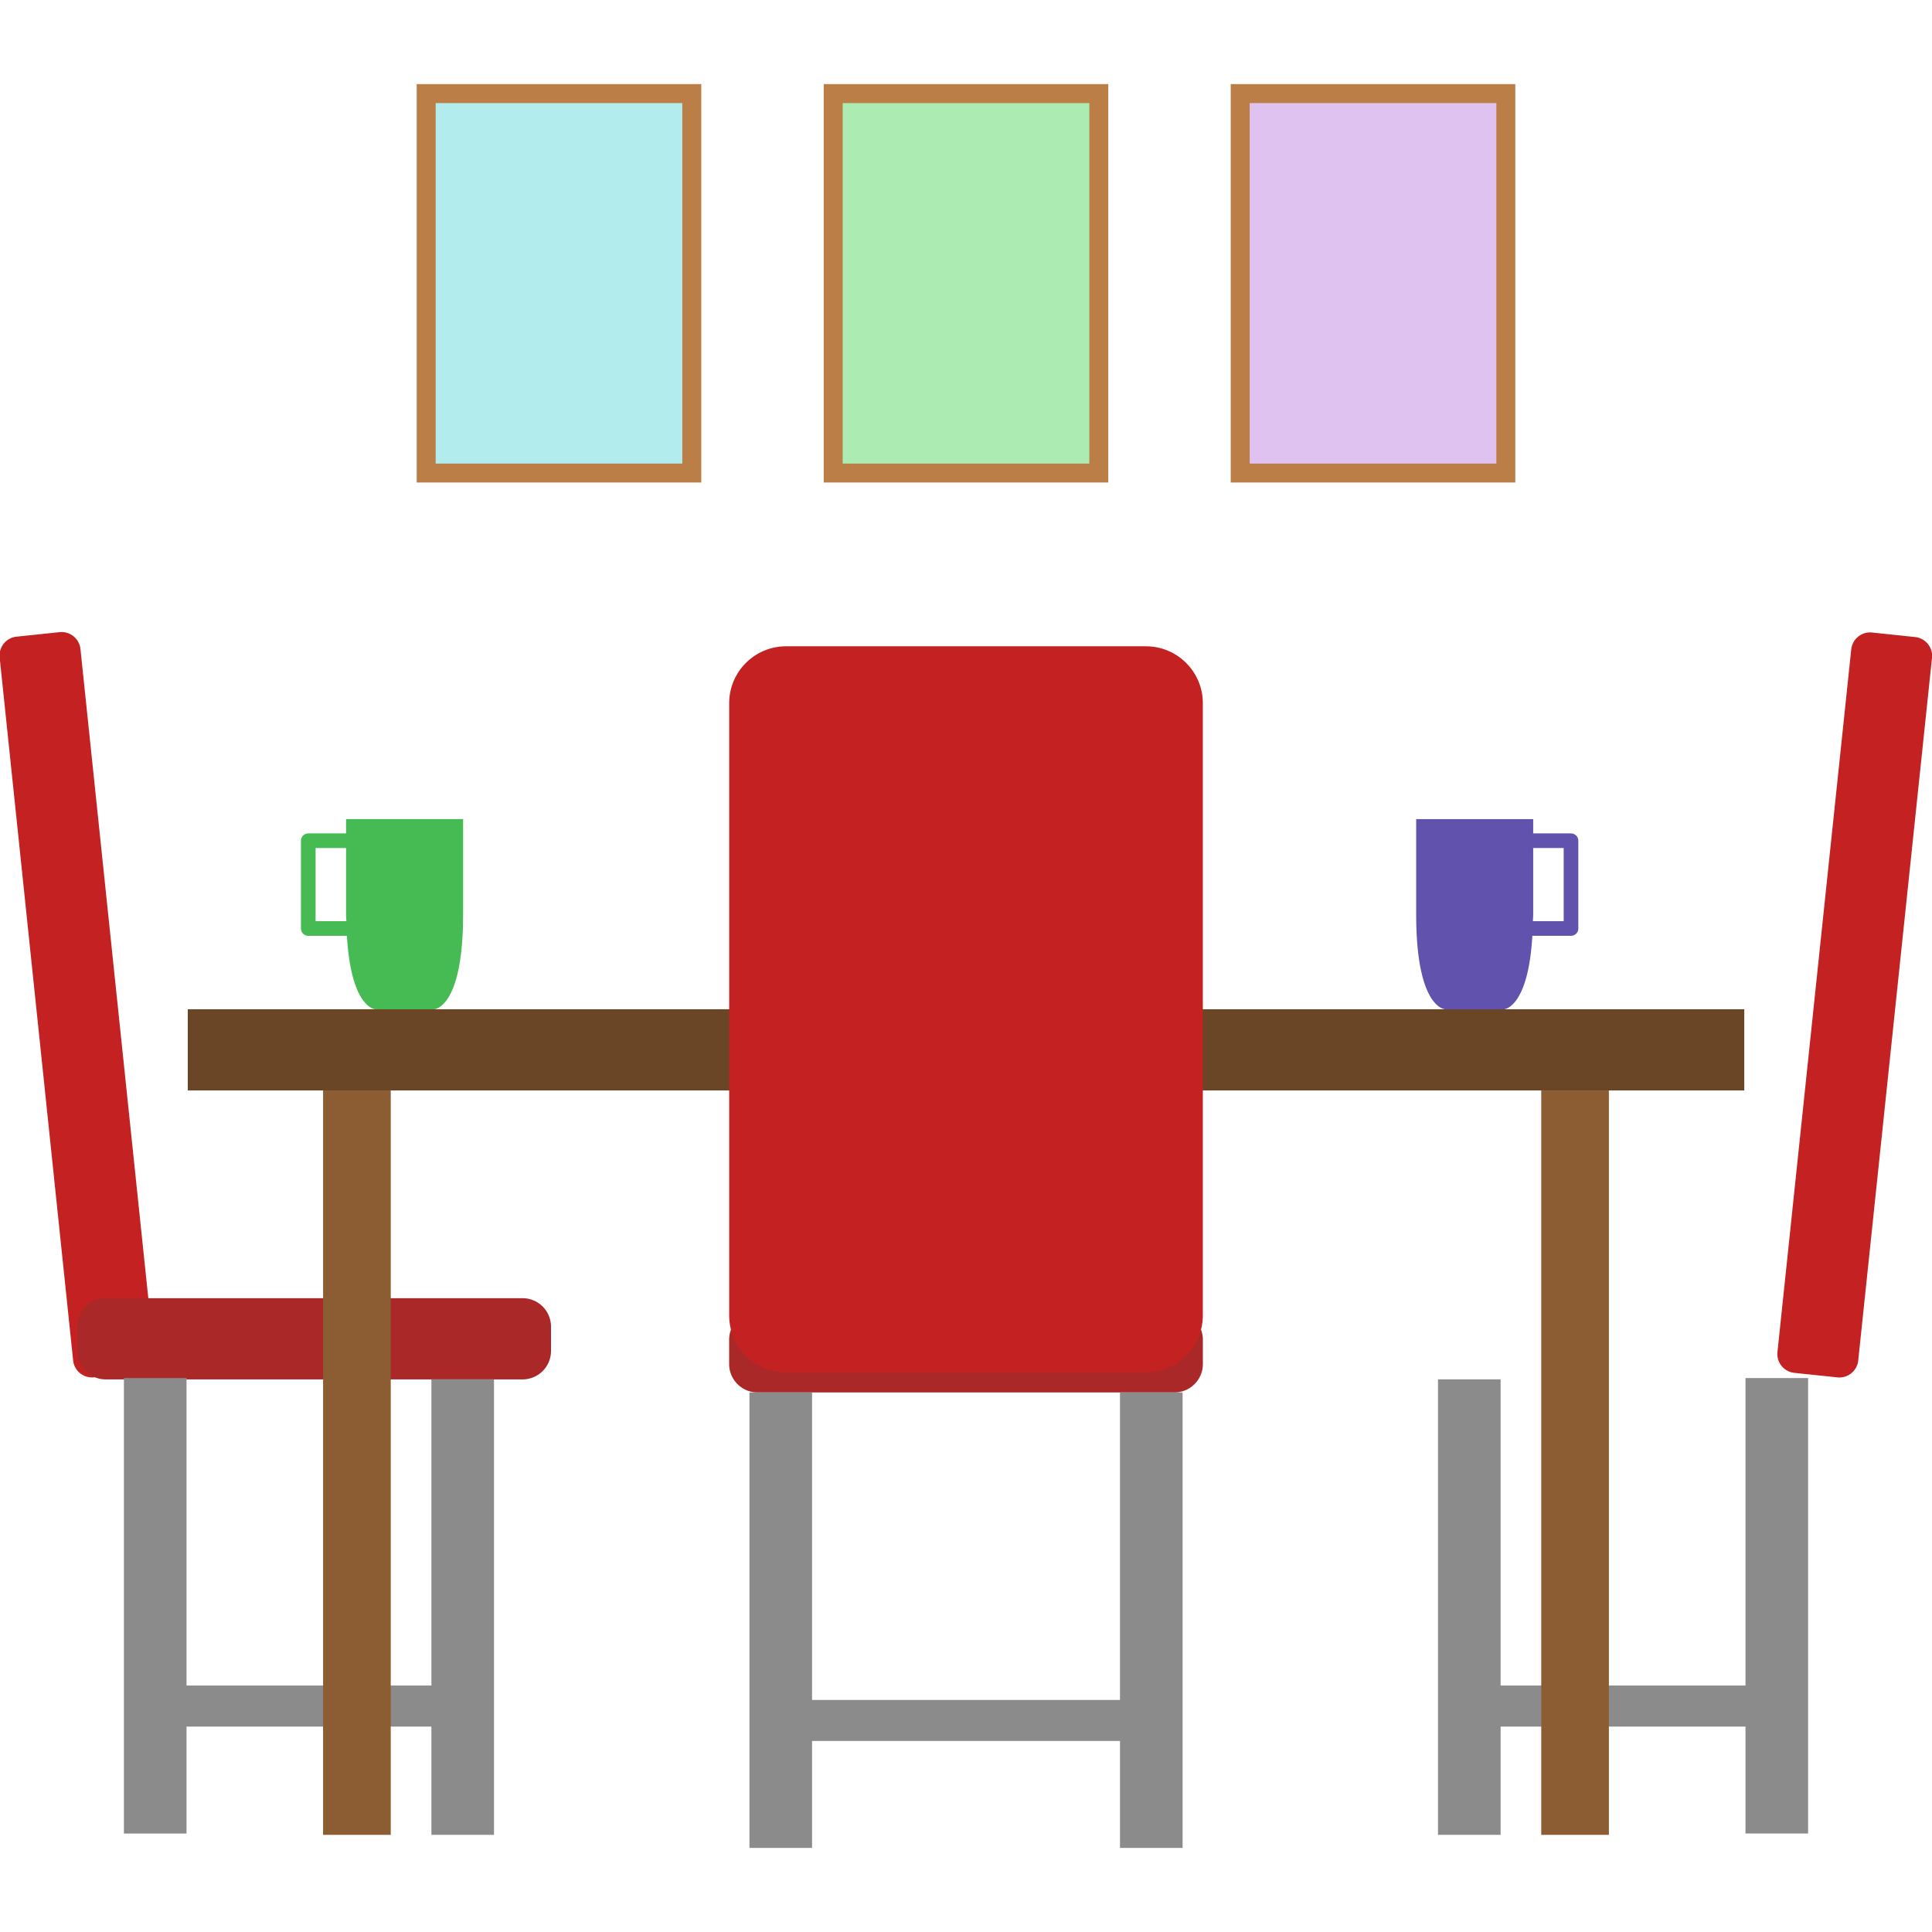 <?xml version="1.0" encoding="UTF-8" standalone="no"?>
<svg
   xmlns:dc="http://purl.org/dc/elements/1.1/"
   xmlns:cc="http://creativecommons.org/ns#"
   xmlns:rdf="http://www.w3.org/1999/02/22-rdf-syntax-ns#"
   xmlns:svg="http://www.w3.org/2000/svg"
   xmlns="http://www.w3.org/2000/svg"
   xmlns:sodipodi="http://sodipodi.sourceforge.net/DTD/sodipodi-0.dtd"
   xmlns:inkscape="http://www.inkscape.org/namespaces/inkscape"
   width="1024"
   height="1024"
   viewBox="0 0 270.933 270.933"
   version="1.1"
   id="svg8"
   inkscape:version="1.0.1 (3bc2e813f5, 2020-09-07)"
   sodipodi:docname="Icon_Diningroom.svg">
  <defs
     id="defs2">
    <inkscape:path-effect
       effect="fillet_chamfer"
       id="path-effect941"
       is_visible="true"
       lpeversion="1"
       satellites_param="F,0,0,1,0,0.529,0,1 @ F,0,0,1,0,0.529,0,1 @ F,0,0,1,0,0.529,0,1 @ F,0,0,1,0,0.529,0,1"
       unit="px"
       method="auto"
       mode="F"
       radius="2"
       chamfer_steps="1"
       flexible="false"
       use_knot_distance="true"
       apply_no_radius="true"
       apply_with_radius="true"
       only_selected="false"
       hide_knots="false" />
    <inkscape:path-effect
       effect="fillet_chamfer"
       id="path-effect923"
       is_visible="true"
       lpeversion="1"
       satellites_param="F,0,0,1,0,0.529,0,1 @ F,0,0,1,0,0.529,0,1 @ F,0,0,1,0,0.529,0,1 @ F,0,0,1,0,0.529,0,1"
       unit="px"
       method="auto"
       mode="F"
       radius="2"
       chamfer_steps="1"
       flexible="false"
       use_knot_distance="true"
       apply_no_radius="true"
       apply_with_radius="true"
       only_selected="false"
       hide_knots="false" />
    <inkscape:path-effect
       effect="fillet_chamfer"
       id="path-effect921"
       is_visible="true"
       lpeversion="1"
       satellites_param="F,0,0,1,0,0.794,0,1 @ F,0,0,1,0,0.794,0,1 @ F,0,0,1,0,0.794,0,1 @ F,0,0,1,0,0.794,0,1"
       unit="px"
       method="auto"
       mode="F"
       radius="3"
       chamfer_steps="1"
       flexible="false"
       use_knot_distance="true"
       apply_no_radius="true"
       apply_with_radius="true"
       only_selected="false"
       hide_knots="false" />
    <inkscape:path-effect
       effect="fillet_chamfer"
       id="path-effect937"
       is_visible="true"
       lpeversion="1"
       satellites_param="F,0,0,1,0,0.794,0,1 @ F,0,0,1,0,0.794,0,1 @ F,0,0,1,0,0.794,0,1 @ F,0,0,1,0,0.794,0,1"
       unit="px"
       method="auto"
       mode="F"
       radius="3"
       chamfer_steps="1"
       flexible="false"
       use_knot_distance="true"
       apply_no_radius="true"
       apply_with_radius="true"
       only_selected="false"
       hide_knots="false" />
    <inkscape:path-effect
       effect="fillet_chamfer"
       id="path-effect988"
       is_visible="true"
       lpeversion="1"
       satellites_param="F,0,0,1,0,0.794,0,1 @ F,0,0,1,0,0.794,0,1 @ F,0,0,1,0,0.794,0,1 @ F,0,0,1,0,0.794,0,1"
       unit="px"
       method="auto"
       mode="F"
       radius="3"
       chamfer_steps="1"
       flexible="false"
       use_knot_distance="true"
       apply_no_radius="true"
       apply_with_radius="true"
       only_selected="false"
       hide_knots="false" />
    <inkscape:path-effect
       effect="fillet_chamfer"
       id="path-effect1008"
       is_visible="true"
       lpeversion="1"
       satellites_param="F,0,0,1,0,1.587,0,1 @ F,0,0,1,0,1.587,0,1 @ F,0,0,1,0,1.587,0,1 @ F,0,0,1,0,1.587,0,1"
       unit="px"
       method="auto"
       mode="F"
       radius="6"
       chamfer_steps="1"
       flexible="false"
       use_knot_distance="true"
       apply_no_radius="true"
       apply_with_radius="true"
       only_selected="false"
       hide_knots="false" />
    <inkscape:path-effect
       effect="fillet_chamfer"
       id="path-effect1010"
       is_visible="true"
       lpeversion="1"
       satellites_param="F,0,0,1,0,0,0,1 @ F,0,0,1,0,0,0,1 @ F,0,0,1,0,0,0,1 @ F,0,0,1,0,0,0,1 @ F,0,0,1,0,0,0,1 @ F,0,0,1,0,0,0,1 @ F,0,0,1,0,0,0,1 @ F,0,0,1,0,0,0,1"
       unit="px"
       method="auto"
       mode="F"
       radius="0"
       chamfer_steps="1"
       flexible="false"
       use_knot_distance="true"
       apply_no_radius="true"
       apply_with_radius="true"
       only_selected="false"
       hide_knots="false" />
  </defs>
  <sodipodi:namedview
     id="base"
     pagecolor="#ffffff"
     bordercolor="#666666"
     borderopacity="1.0"
     inkscape:pageopacity="0.0"
     inkscape:pageshadow="2"
     inkscape:zoom="0.49497474"
     inkscape:cx="888.21954"
     inkscape:cy="603.91941"
     inkscape:document-units="mm"
     inkscape:current-layer="layer1"
     inkscape:document-rotation="0"
     showgrid="false"
     units="px"
     inkscape:snap-bbox="true"
     inkscape:bbox-paths="true"
     inkscape:bbox-nodes="true"
     inkscape:snap-bbox-edge-midpoints="true"
     inkscape:snap-bbox-midpoints="true"
     inkscape:object-paths="true"
     inkscape:snap-intersection-paths="true"
     inkscape:snap-midpoints="true"
     inkscape:snap-smooth-nodes="true"
     inkscape:snap-object-midpoints="true"
     inkscape:snap-center="true"
     inkscape:snap-page="true"
     inkscape:window-width="1920"
     inkscape:window-height="1017"
     inkscape:window-x="1912"
     inkscape:window-y="-7"
     inkscape:window-maximized="1" />
  <g
     inkscape:label="Ebene 1"
     inkscape:groupmode="layer"
     id="layer1">
    <g
       id="g88"
       transform="matrix(5.028,0,0,5.028,122.533,92.804)">
      <path
         style="fill:#c42222;fill-opacity:1;stroke:#1b1f37;stroke-width:0;stroke-linejoin:bevel;paint-order:markers stroke fill"
         id="path939"
         width="20.762"
         height="2.265"
         x="-17.581"
         y="21.96"
         transform="matrix(-0.104,-0.995,-0.995,0.104,0,0)"
         inkscape:path-effect="#path-effect941"
         sodipodi:type="rect"
         inkscape:export-filename="C:\Users\Kevin Mudczinski\OneDrive\Smart_Home\Images\Room_Icons_2\Icon_Diningroom.png"
         inkscape:export-xdpi="384"
         inkscape:export-ydpi="384"
         d="M -17.052,21.96 H 2.652 a 0.529,0.529 45 0 1 0.529,0.529 l 0,1.207 A 0.529,0.529 135 0 1 2.652,24.225 H -17.052 a 0.529,0.529 45 0 1 -0.529,-0.529 v -1.207 a 0.529,0.529 135 0 1 0.529,-0.529 z" />
      <path
         style="fill:#c42222;fill-opacity:1;stroke:#1b1f37;stroke-width:0;stroke-linejoin:bevel;paint-order:markers stroke fill"
         id="rect895"
         width="20.762"
         height="2.265"
         x="-17.043"
         y="27.077"
         transform="rotate(-84.006)"
         inkscape:path-effect="#path-effect923"
         sodipodi:type="rect"
         inkscape:export-filename="C:\Users\Kevin Mudczinski\OneDrive\Smart_Home\Images\Room_Icons_2\Icon_Diningroom.png"
         inkscape:export-xdpi="384"
         inkscape:export-ydpi="384"
         d="M -16.514,27.077 H 3.19 a 0.529,0.529 45 0 1 0.529,0.529 l 0,1.207 A 0.529,0.529 135 0 1 3.19,29.342 H -16.514 a 0.529,0.529 45 0 1 -0.529,-0.529 v -1.207 a 0.529,0.529 135 0 1 0.529,-0.529 z" />
      <path
         style="fill:#ab2828;fill-opacity:1;stroke:#1b1f37;stroke-width:0;stroke-linejoin:bevel;paint-order:markers stroke fill"
         id="rect893"
         width="13.212"
         height="2.265"
         x="14.147"
         y="17.75"
         inkscape:path-effect="#path-effect921"
         sodipodi:type="rect"
         inkscape:export-filename="C:\Users\Kevin Mudczinski\OneDrive\Smart_Home\Images\Room_Icons_2\Icon_Diningroom.png"
         inkscape:export-xdpi="384"
         inkscape:export-ydpi="384"
         d="m 14.941,17.75 h 11.625 a 0.794,0.794 45 0 1 0.794,0.794 v 0.677 a 0.794,0.794 135 0 1 -0.794,0.794 H 14.941 a 0.794,0.794 45 0 1 -0.794,-0.794 v -0.677 a 0.794,0.794 135 0 1 0.794,-0.794 z" />
      <path
         id="rect925"
         style="fill:#8b8b8b;fill-opacity:1;stroke:#1b1f37;stroke-width:0;stroke-linejoin:bevel;stroke-miterlimit:4;stroke-dasharray:none;paint-order:markers stroke fill"
         d="m 24.313,19.977 v 8.576 h -6.83 v -8.539 h -1.746 v 12.704 h 1.746 v -3.02 h 6.83 v 2.982 h 1.746 V 19.977 Z"
         inkscape:export-filename="C:\Users\Kevin Mudczinski\OneDrive\Smart_Home\Images\Room_Icons_2\Icon_Diningroom.png"
         inkscape:export-xdpi="384"
         inkscape:export-ydpi="384" />
      <path
         style="fill:#ab2828;fill-opacity:1;stroke:#1b1f37;stroke-width:0;stroke-linejoin:bevel;paint-order:markers stroke fill"
         id="path935"
         width="13.212"
         height="2.265"
         x="9.002"
         y="17.75"
         inkscape:path-effect="#path-effect937"
         sodipodi:type="rect"
         transform="scale(-1,1)"
         inkscape:export-filename="C:\Users\Kevin Mudczinski\OneDrive\Smart_Home\Images\Room_Icons_2\Icon_Diningroom.png"
         inkscape:export-xdpi="384"
         inkscape:export-ydpi="384"
         d="M 9.796,17.75 H 21.421 a 0.794,0.794 45 0 1 0.794,0.794 v 0.677 a 0.794,0.794 135 0 1 -0.794,0.794 H 9.796 a 0.794,0.794 45 0 1 -0.794,-0.794 v -0.677 a 0.794,0.794 135 0 1 0.794,-0.794 z" />
      <path
         id="rect943"
         style="fill:#8b8b8b;fill-opacity:1;stroke:#1b1f37;stroke-width:0;stroke-linejoin:bevel;stroke-miterlimit:4;stroke-dasharray:none;paint-order:markers stroke fill"
         d="m -20.914,19.977 v 12.704 h 1.746 v -2.983 h 6.83 v 3.02 h 1.746 V 20.014 h -1.746 v 8.539 h -6.83 v -8.576 z"
         inkscape:export-filename="C:\Users\Kevin Mudczinski\OneDrive\Smart_Home\Images\Room_Icons_2\Icon_Diningroom.png"
         inkscape:export-xdpi="384"
         inkscape:export-ydpi="384" />
      <rect
         style="fill:#8c5d33;fill-opacity:1;stroke:#1b1f37;stroke-width:0;stroke-linejoin:bevel;paint-order:markers stroke fill"
         id="rect882"
         width="1.887"
         height="20.762"
         x="-15.359"
         y="11.956"
         inkscape:export-filename="C:\Users\Kevin Mudczinski\OneDrive\Smart_Home\Images\Room_Icons_2\Icon_Diningroom.png"
         inkscape:export-xdpi="384"
         inkscape:export-ydpi="384" />
      <rect
         style="fill:#6b4626;fill-opacity:1;stroke:#1b1f37;stroke-width:0;stroke-linejoin:bevel;paint-order:markers stroke fill"
         id="rect884"
         width="43.412"
         height="2.265"
         x="-19.133"
         y="9.691"
         inkscape:export-filename="C:\Users\Kevin Mudczinski\OneDrive\Smart_Home\Images\Room_Icons_2\Icon_Diningroom.png"
         inkscape:export-xdpi="384"
         inkscape:export-ydpi="384" />
      <rect
         style="fill:#8c5d33;fill-opacity:1;stroke:#1b1f37;stroke-width:0;stroke-linejoin:bevel;paint-order:markers stroke fill"
         id="rect888"
         width="1.887"
         height="20.762"
         x="-20.503"
         y="11.956"
         transform="scale(-1,1)"
         inkscape:export-filename="C:\Users\Kevin Mudczinski\OneDrive\Smart_Home\Images\Room_Icons_2\Icon_Diningroom.png"
         inkscape:export-xdpi="384"
         inkscape:export-ydpi="384" />
      <path
         style="fill:#ab2828;fill-opacity:1;stroke:#1b1f37;stroke-width:0;stroke-linejoin:bevel;paint-order:markers stroke fill"
         id="path986"
         width="13.212"
         height="2.265"
         x="-9.179"
         y="18.114"
         inkscape:path-effect="#path-effect988"
         sodipodi:type="rect"
         transform="scale(-1,1)"
         inkscape:export-filename="C:\Users\Kevin Mudczinski\OneDrive\Smart_Home\Images\Room_Icons_2\Icon_Diningroom.png"
         inkscape:export-xdpi="384"
         inkscape:export-ydpi="384"
         d="M -8.385,18.114 H 3.24 a 0.794,0.794 45 0 1 0.794,0.794 v 0.677 a 0.794,0.794 135 0 1 -0.794,0.794 H -8.385 a 0.794,0.794 45 0 1 -0.794,-0.794 v -0.677 a 0.794,0.794 135 0 1 0.794,-0.794 z" />
      <path
         id="rect990"
         style="fill:#8b8b8b;fill-opacity:1;stroke:#1b1f37;stroke-width:0;stroke-linejoin:bevel;stroke-miterlimit:4;stroke-dasharray:none;paint-order:markers stroke fill"
         d="m -3.467,20.379 v 12.704 h 1.746 v -2.983 h 8.588 v 2.983 h 1.746 V 20.379 h -1.746 v 8.576 h -8.588 v -8.576 z"
         inkscape:export-filename="C:\Users\Kevin Mudczinski\OneDrive\Smart_Home\Images\Room_Icons_2\Icon_Diningroom.png"
         inkscape:export-xdpi="384"
         inkscape:export-ydpi="384" />
      <path
         style="opacity:0.997;fill:#c42222;fill-opacity:1;stroke:#1b1f37;stroke-width:0;stroke-linejoin:bevel;paint-order:markers stroke fill"
         id="path1006"
         width="13.212"
         height="20.247"
         x="-9.179"
         y="-0.432"
         inkscape:path-effect="#path-effect1008;#path-effect1010"
         sodipodi:type="rect"
         transform="scale(-1,1)"
         inkscape:export-filename="C:\Users\Kevin Mudczinski\OneDrive\Smart_Home\Images\Room_Icons_2\Icon_Diningroom.png"
         inkscape:export-xdpi="384"
         inkscape:export-ydpi="384"
         d="M -7.591,-0.432 H 2.446 c 0.877,0 1.587,0.711 1.587,1.588 V 18.228 c 0,0.877 -0.711,1.587 -1.587,1.587 H -7.591 c -0.877,0 -1.587,-0.711 -1.587,-1.587 l 0,-17.072 c 0,-0.877 0.711,-1.588 1.587,-1.588 z" />
      <path
         id="rect1921"
         style="fill:#6153ad;fill-opacity:1;stroke:#1b1f37;stroke-width:0;stroke-linejoin:bevel;stroke-miterlimit:4;stroke-dasharray:none;paint-order:markers stroke fill"
         d="m 15.128,4.388 v 2.652 c 0,2.652 0.816,2.652 0.816,2.652 h 0.816 0.816 c 0,0 0.675,-0.025 0.792,-2.049 h 1.078 a 0.204,0.204 0 0 0 0.204,-0.199 v -0.209 h -0.408 -0.858 c 0.001,-0.07 0.008,-0.121 0.008,-0.194 v -1.846 h 0.85 v 2.04 h 0.408 v -2.04 -0.209 a 0.204,0.204 0 0 0 -0.204,-0.199 h -1.054 v -0.398 h -1.632 z"
         inkscape:export-filename="C:\Users\Kevin Mudczinski\OneDrive\Smart_Home\Images\Room_Icons_2\Icon_Diningroom.png"
         inkscape:export-xdpi="384"
         inkscape:export-ydpi="384" />
      <path
         id="path1067"
         style="fill:#46ba53;fill-opacity:1;stroke:#1b1f37;stroke-width:0;stroke-linejoin:bevel;stroke-miterlimit:4;stroke-dasharray:none;paint-order:markers stroke fill"
         d="m -11.454,4.388 v 2.652 c 0,2.652 -0.816,2.652 -0.816,2.652 h -0.816 -0.816 c 0,0 -0.675,-0.025 -0.792,-2.049 h -1.078 a 0.204,0.204 0 0 1 -0.204,-0.199 v -0.209 h 0.408 0.858 c -0.001,-0.07 -0.008,-0.121 -0.008,-0.194 v -1.846 h -0.85 v 2.04 h -0.408 v -2.04 -0.209 a 0.204,0.204 0 0 1 0.204,-0.199 h 1.054 v -0.398 h 1.632 z"
         inkscape:export-filename="C:\Users\Kevin Mudczinski\OneDrive\Smart_Home\Images\Room_Icons_2\Icon_Diningroom.png"
         inkscape:export-xdpi="384"
         inkscape:export-ydpi="384" />
      <rect
         style="opacity:0.997;fill:#bb7e47;fill-opacity:1;stroke:#1b1f37;stroke-width:0;stroke-linejoin:bevel;stroke-miterlimit:4;stroke-dasharray:none;paint-order:markers stroke fill"
         id="rect1071"
         width="7.937"
         height="11.112"
         x="-12.748"
         y="-16.112"
         inkscape:export-filename="C:\Users\Kevin Mudczinski\OneDrive\Smart_Home\Images\Room_Icons_2\Icon_Diningroom.png"
         inkscape:export-xdpi="384"
         inkscape:export-ydpi="384" />
      <rect
         style="opacity:0.997;fill:#b2eced;fill-opacity:1;stroke:#1b1f37;stroke-width:0;stroke-linejoin:bevel;stroke-miterlimit:4;stroke-dasharray:none;paint-order:markers stroke fill"
         id="rect1073"
         width="6.879"
         height="10.054"
         x="-12.219"
         y="-15.582"
         inkscape:export-filename="C:\Users\Kevin Mudczinski\OneDrive\Smart_Home\Images\Room_Icons_2\Icon_Diningroom.png"
         inkscape:export-xdpi="384"
         inkscape:export-ydpi="384" />
      <rect
         style="opacity:0.997;fill:#bb7e47;fill-opacity:1;stroke:#1b1f37;stroke-width:0;stroke-linejoin:bevel;stroke-miterlimit:4;stroke-dasharray:none;paint-order:markers stroke fill"
         id="rect1075"
         width="7.937"
         height="11.112"
         x="-1.396"
         y="-16.112"
         inkscape:export-filename="C:\Users\Kevin Mudczinski\OneDrive\Smart_Home\Images\Room_Icons_2\Icon_Diningroom.png"
         inkscape:export-xdpi="384"
         inkscape:export-ydpi="384" />
      <rect
         style="opacity:0.997;fill:#acebb2;fill-opacity:1;stroke:#1b1f37;stroke-width:0;stroke-linejoin:bevel;stroke-miterlimit:4;stroke-dasharray:none;paint-order:markers stroke fill"
         id="rect1077"
         width="6.879"
         height="10.054"
         x="-0.867"
         y="-15.582"
         inkscape:export-filename="C:\Users\Kevin Mudczinski\OneDrive\Smart_Home\Images\Room_Icons_2\Icon_Diningroom.png"
         inkscape:export-xdpi="384"
         inkscape:export-ydpi="384" />
      <rect
         style="opacity:0.997;fill:#bb7e47;fill-opacity:1;stroke:#1b1f37;stroke-width:0;stroke-linejoin:bevel;stroke-miterlimit:4;stroke-dasharray:none;paint-order:markers stroke fill"
         id="rect1079"
         width="7.937"
         height="11.112"
         x="9.956"
         y="-16.112"
         inkscape:export-filename="C:\Users\Kevin Mudczinski\OneDrive\Smart_Home\Images\Room_Icons_2\Icon_Diningroom.png"
         inkscape:export-xdpi="384"
         inkscape:export-ydpi="384" />
      <rect
         style="opacity:0.997;fill:#e0c2f1;fill-opacity:1;stroke:#1b1f37;stroke-width:0;stroke-linejoin:bevel;stroke-miterlimit:4;stroke-dasharray:none;paint-order:markers stroke fill"
         id="rect1081"
         width="6.879"
         height="10.054"
         x="10.485"
         y="-15.582"
         inkscape:export-filename="C:\Users\Kevin Mudczinski\OneDrive\Smart_Home\Images\Room_Icons_2\Icon_Diningroom.png"
         inkscape:export-xdpi="384"
         inkscape:export-ydpi="384" />
    </g>
  </g>
</svg>

